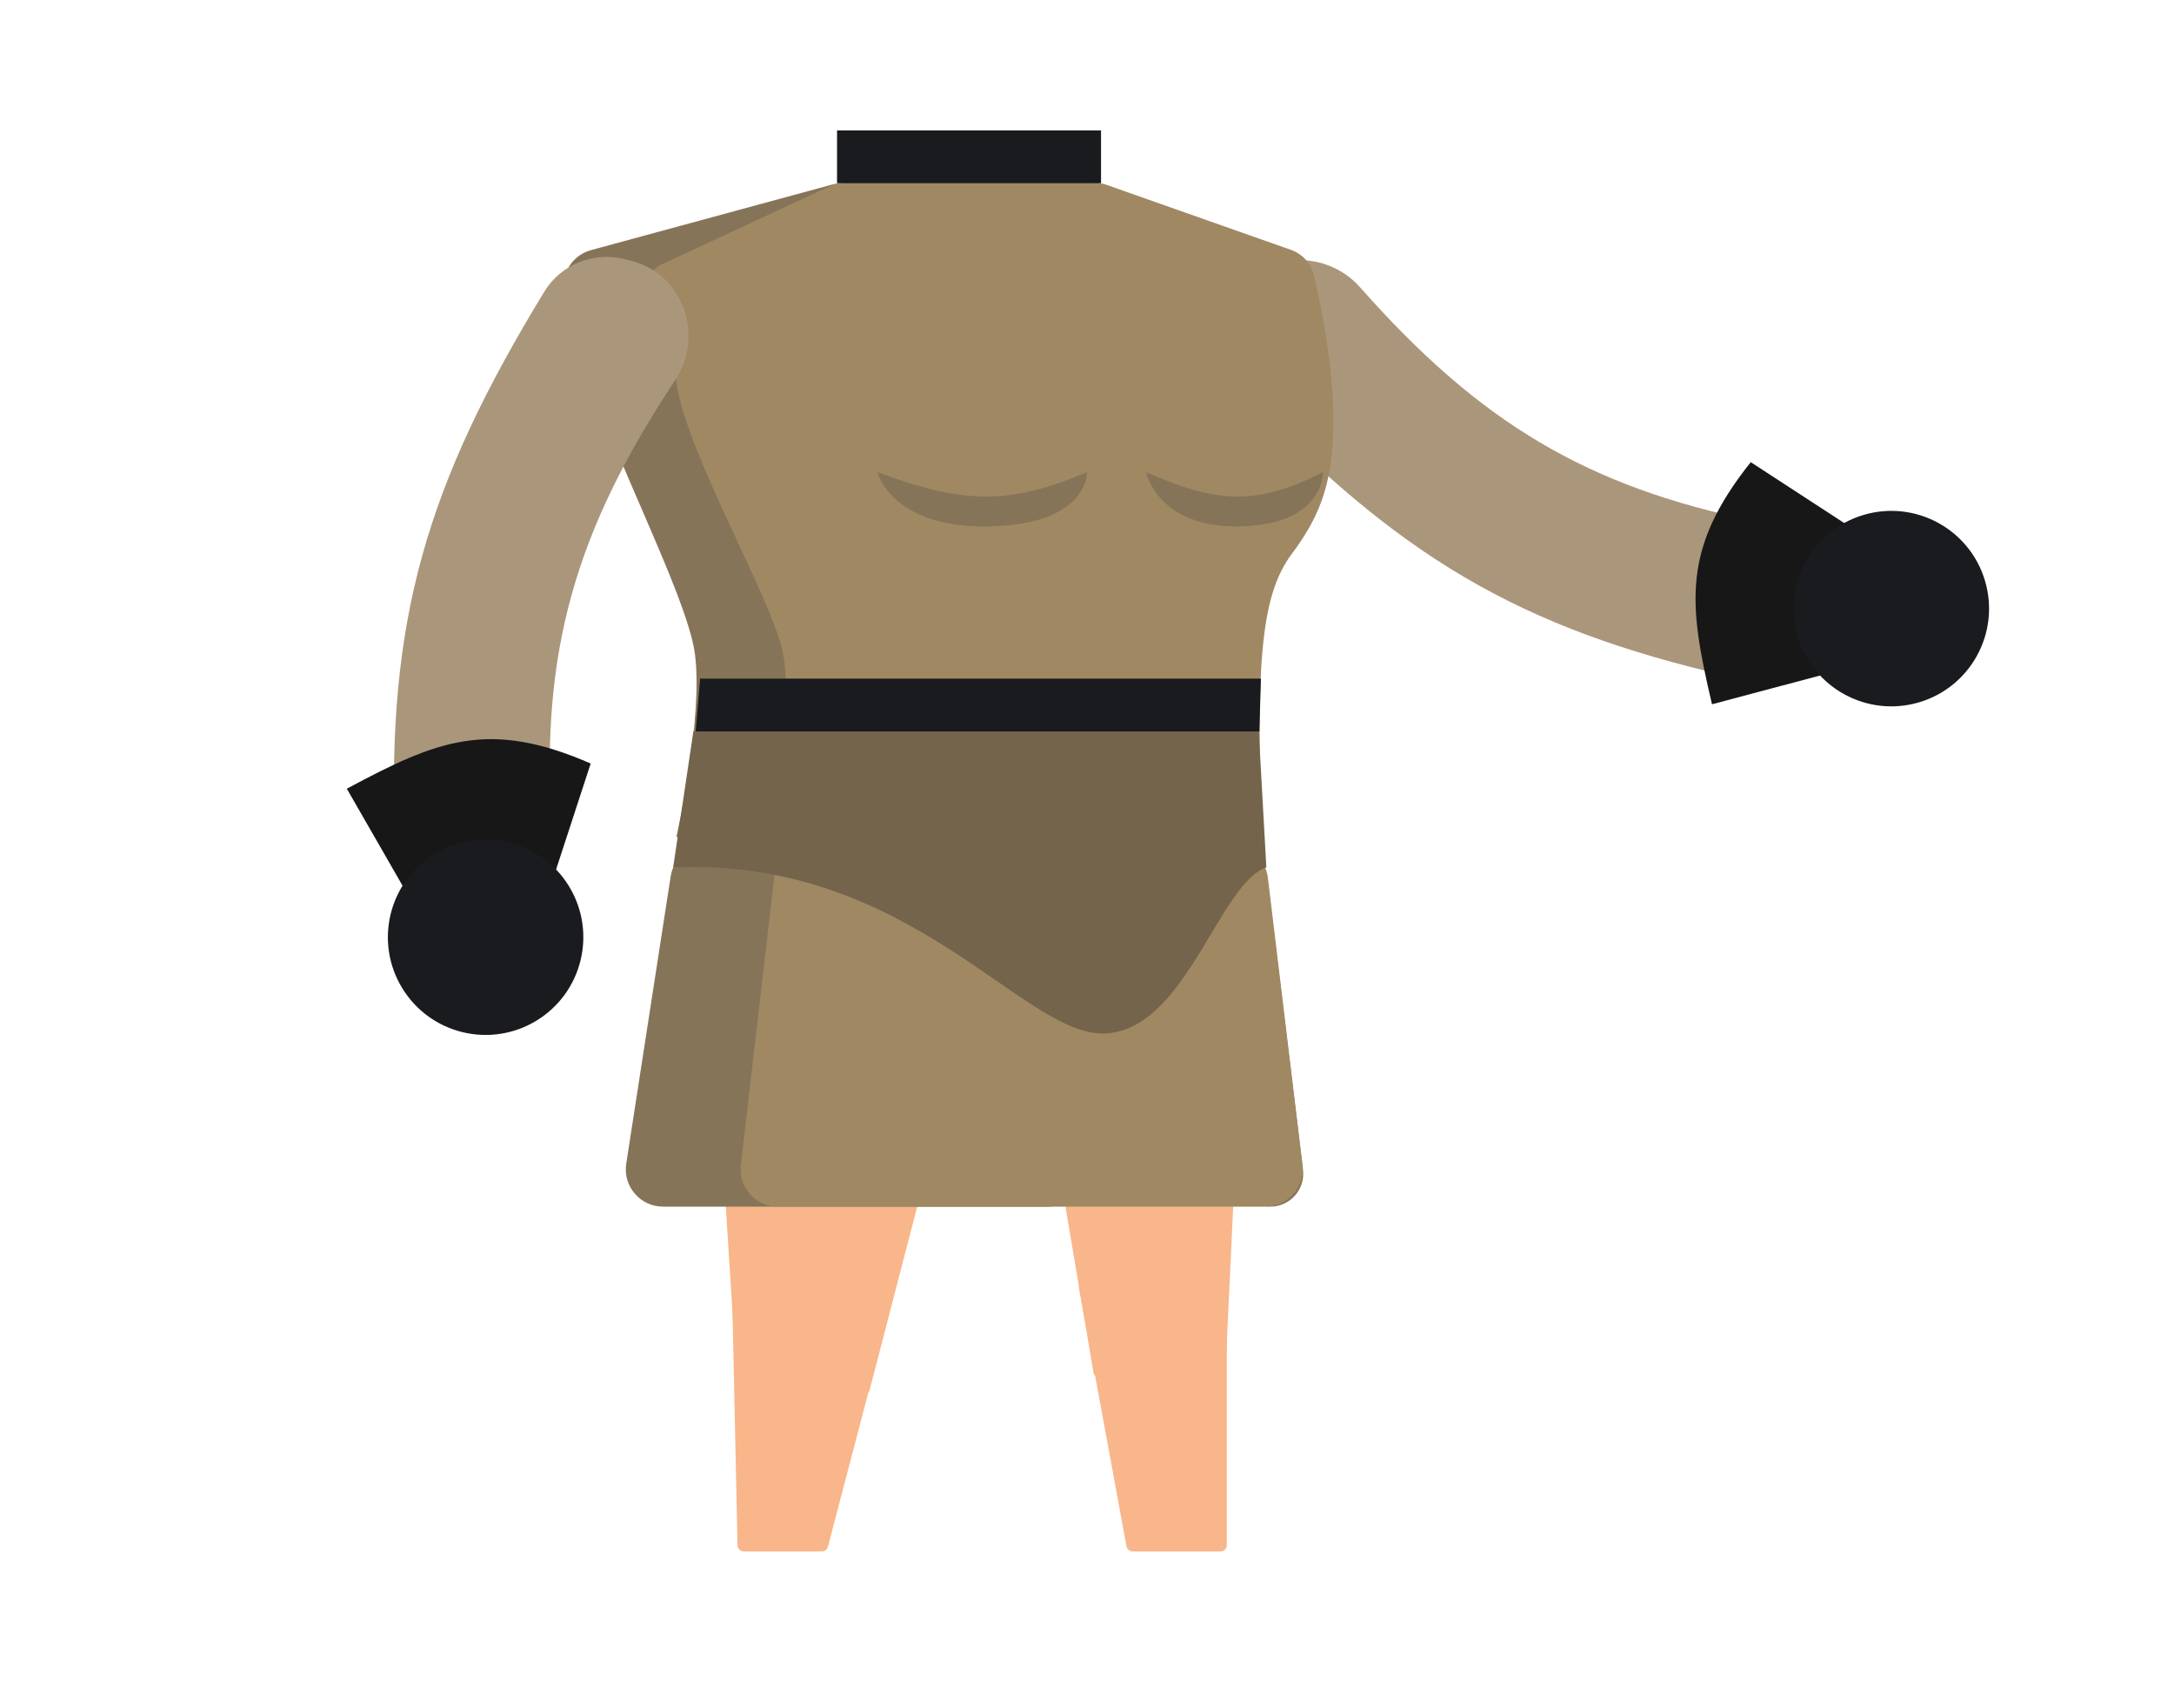 <svg width="1400" height="1100" viewBox="0 0 1400 1100" fill="none" xmlns="http://www.w3.org/2000/svg">
<path d="M808.402 473.094C808.455 471.954 807.545 471 806.404 471H636.866C635.628 471 634.688 472.113 634.894 473.333L704.248 884.329C704.41 885.291 705.244 885.996 706.22 885.996H787.121C788.189 885.996 789.069 885.157 789.119 884.09L808.402 473.094Z" fill="#F8B68A"/>
<path d="M448.135 473.627C448.062 472.475 448.977 471.5 450.131 471.5H667.414C668.723 471.5 669.679 472.736 669.35 474.003L559.889 895.503C559.66 896.384 558.864 897 557.953 897H476.877C475.822 897 474.948 896.18 474.881 895.127L448.135 473.627Z" fill="#F8B68A"/>
<path d="M790.029 828.996C790.029 826.787 788.238 824.996 786.029 824.996H698.832C696.333 824.996 694.446 827.261 694.898 829.719L725.427 995.719C725.776 997.617 727.431 998.996 729.361 998.996H786.029C788.238 998.996 790.029 997.205 790.029 994.996V828.996Z" fill="#F8B68A"/>
<path d="M816.048 565.083L839.092 753.256C840.638 765.875 830.792 777 818.079 777C809.277 777 801.394 771.554 798.279 763.322L728.846 579.823C727.7 576.796 724.801 574.793 721.565 574.793C717.527 574.793 714.16 577.881 713.81 581.903L698.741 755.08C697.662 767.482 687.28 777 674.832 777H426.997C412.28 777 401.03 763.876 403.28 749.331L431.894 564.331C433.704 552.632 443.774 544 455.612 544H792.226C804.352 544 814.574 553.046 816.048 565.083Z" fill="#867459"/>
<path d="M816.472 565.129L838.762 750.129C840.484 764.419 829.328 777 814.935 777H759H738H719H697.426H500.942C486.592 777 475.449 764.491 477.101 750.237L498.539 565.237C499.942 553.132 510.193 544 522.379 544H792.644C804.788 544 815.019 553.072 816.472 565.129Z" fill="#A08863"/>
<path d="M1167.13 410.308C1184.49 380.457 1165.5 342.695 1131.64 335.864C1022.02 313.743 952.788 272.046 875.871 185.021C853.327 159.515 811.921 162.124 794.804 191.548L792.615 195.312C782.07 213.439 784.466 236.399 798.938 251.576C899.867 357.419 976.681 404.324 1114.63 435.792C1134.61 440.349 1155.08 431.022 1165.38 413.31L1167.13 410.308Z" fill="#AA977B"/>
<path d="M712.939 119.389L826.5 159.813C839.139 164.311 845.635 178.297 840.921 190.856L816.728 255.315C815.936 257.428 815.445 259.641 815.27 261.891L795.735 513.573C794.772 525.98 784.485 535.593 772.041 535.714L435.533 539C435.533 539 453 462.5 447.5 421C442.414 382.627 389.023 283.123 384.168 250.558C383.527 246.259 383.182 241.854 381.634 237.792L364.471 192.759C359.418 179.499 366.91 164.773 380.604 161.052L535.944 118.84C537.996 118.282 540.112 118 542.238 118H704.891C707.633 118 710.356 118.47 712.939 119.389Z" fill="#867459"/>
<path d="M712.905 119.161L831.228 160.852C838.607 163.452 844.25 169.463 846.067 177.072C850.278 194.706 857.448 228.96 858.499 261.5C860.001 308 850.999 331 831.999 356.5C812.999 382 807.999 422 813.033 543.297C813.726 559.986 498.531 543.297 498.531 543.297C498.531 543.297 510.47 457.5 504.5 422C498.746 387.781 441.834 292.706 435.494 245.586C435.043 242.233 434.197 238.946 432.644 235.94L415.491 202.741C409.224 190.612 414.323 175.706 426.705 169.957L534.226 120.029C537.393 118.559 540.843 117.797 544.334 117.797H704.929C707.645 117.797 710.342 118.258 712.905 119.161Z" fill="#A08863"/>
<path d="M565 304C620.083 324.492 649.753 325.463 699.998 304C699.998 304 701.356 337.518 637.556 338.958C573.756 340.399 565 304 565 304Z" fill="#867459"/>
<path d="M738 304C784.515 324.492 809.569 325.463 851.998 304C851.998 304 853.145 337.518 799.269 338.958C745.394 340.399 738 304 738 304Z" fill="#867459"/>
<path d="M810.5 469C690.833 469.833 448.9 471 446.5 471L433.5 558.5C585.983 552.086 658.5 667 711 665.5C763.5 664 784.575 569.386 815.5 558.5L810.5 469Z" fill="#74644B"/>
<path d="M709.035 84H539.035V118H686.031H709.035V84Z" fill="#1A1B1F"/>
<path d="M812 437H450.843L448 471H811L812 437Z" fill="#1A1B1F"/>
<path d="M292.507 584.503C325.835 593.55 357.394 565.427 355.23 530.961C348.225 419.344 370.583 341.681 434.735 244.861C453.537 216.485 440.3 177.164 407.448 168.246L403.246 167.106C383.008 161.612 361.45 169.869 350.536 187.776C274.421 312.659 248.996 398.996 254.304 540.392C255.073 560.868 269.38 578.225 289.156 583.593L292.507 584.503Z" fill="#AA977B"/>
<path d="M471.588 838.585C471.54 836.343 473.344 834.5 475.587 834.5H570.316C572.937 834.5 574.85 836.979 574.185 839.514L533.147 996.01C532.686 997.769 531.097 998.996 529.278 998.996H478.946C476.771 998.996 474.994 997.257 474.947 995.082L471.588 838.585Z" fill="#F8B68A"/>
<path d="M1127.44 297.6L1199.84 344.764L1185.98 431.294L1102.48 453.492C1087.37 389.13 1082.84 353.596 1127.44 297.6Z" fill="#171717"/>
<circle cx="1217.97" cy="391.911" r="62.927" transform="rotate(-16.416 1217.97 391.911)" fill="#1A1B1F"/>
<path d="M380.384 491.645L353.563 573.777L266.395 582.787L223.342 507.878C281.6 476.622 314.75 463.049 380.384 491.645Z" fill="#171717"/>
<circle cx="312.719" cy="603.499" r="62.927" transform="rotate(58.584 312.719 603.499)" fill="#1A1B1F"/>
</svg>
